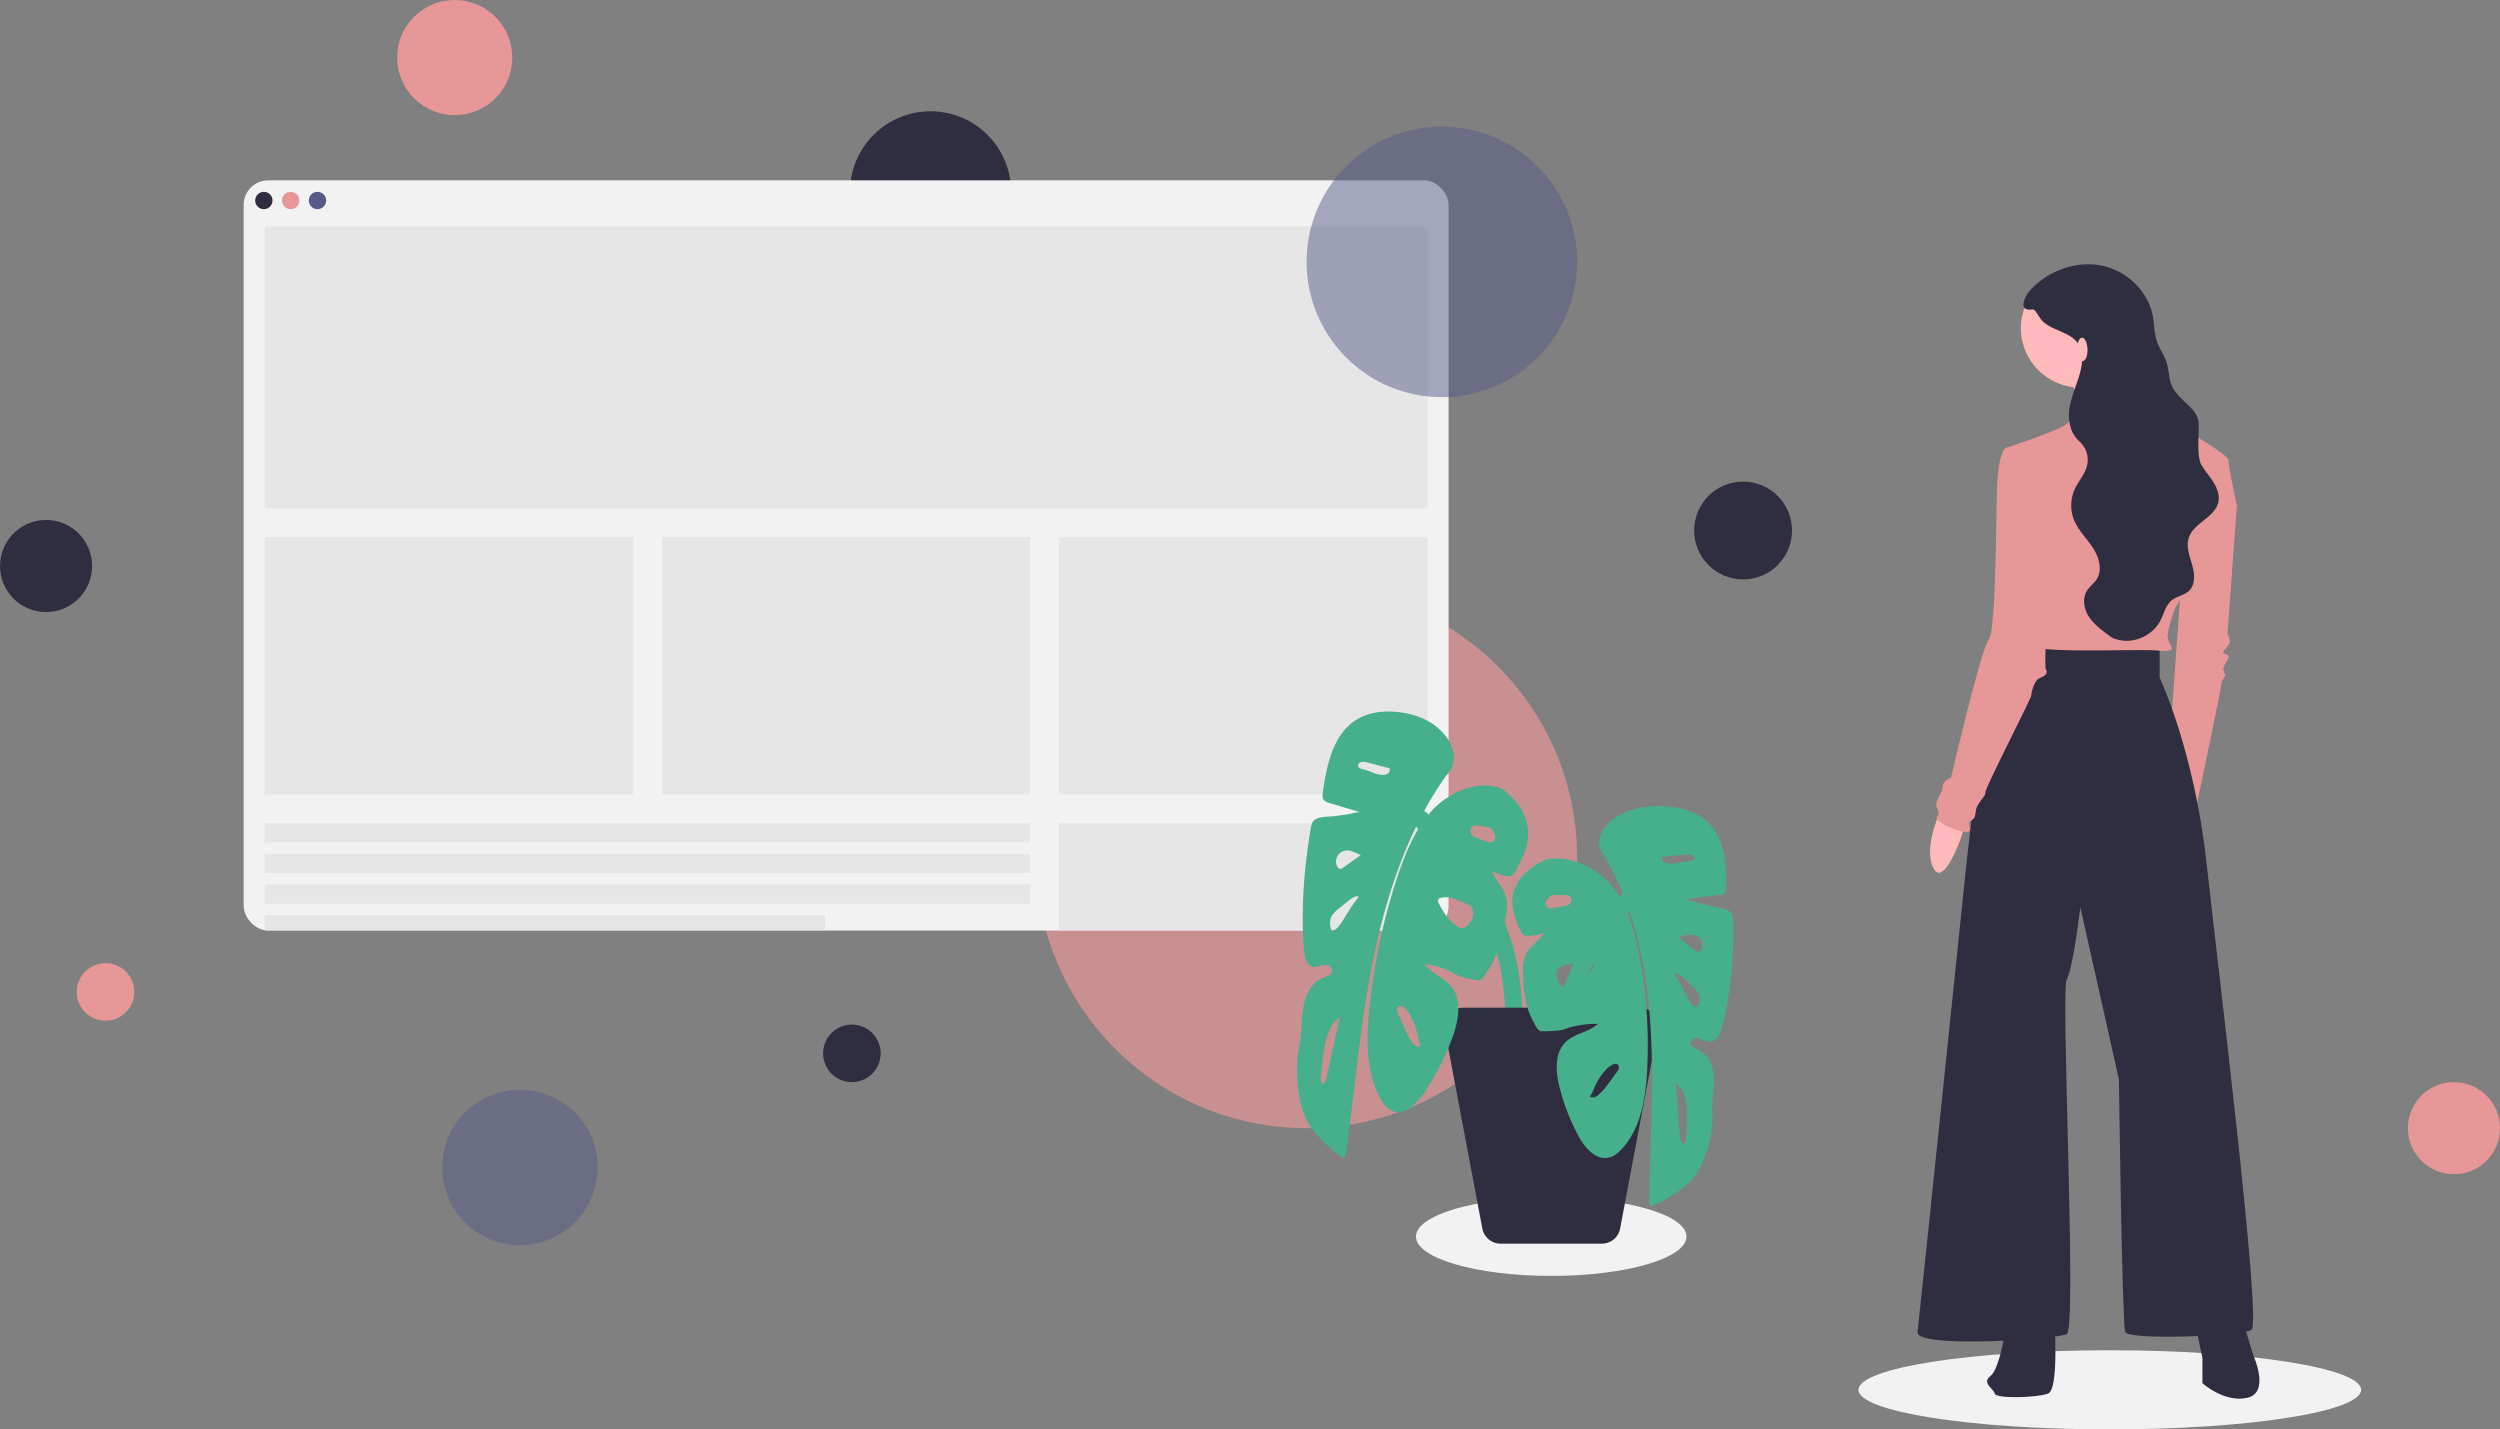 <svg id="Layer_1" data-name="Layer 1" xmlns="http://www.w3.org/2000/svg" viewBox="0 0 1303 745"><rect x="0" y="0" width="1303" height="745" fill="#808080" stroke="none"/><title>home_illa</title><circle cx="485" cy="100" r="42" fill="#2f2e41"/><circle cx="444" cy="549" r="15" fill="#2f2e41"/><circle cx="681" cy="447" r="141" fill="#e79798" opacity="0.7"/><circle cx="271" cy="608.5" r="40.5" fill="#575a89" opacity="0.5"/><circle cx="908.5" cy="276.5" r="25.5" fill="#2f2e41"/><circle cx="237" cy="30" r="30" fill="#e79798"/><circle cx="24" cy="295" r="24" fill="#2f2e41"/><circle cx="1279" cy="588" r="24" fill="#e79798"/><ellipse cx="1099.628" cy="724.376" rx="131" ry="20.623" fill="#f2f2f2"/><path d="M2446.572,471.381l-7.615,106.068,13.598,26.653s14.142-66.905,14.142-69.08,2.176-4.896,2.176-4.896l-1.088-3.264s0-1.632,2.176-4.895-2.176-3.264-2.176-3.264-.544-1.088,2.176-3.808,0-6.527,0-6.527l4.896-66.905-4.351-10.335Z" transform="translate(-1309 -178)" fill="#e79798"/><path d="M2335.627,595.128c1.833,4.017-12.655,49.303-19.111,34.959s9.093-39.688,9.093-39.688S2333.794,591.111,2335.627,595.128Z" transform="translate(-1309 -178)" fill="#ffb9b9"/><path d="M2452.555,865.193l4.351,20.67v13.055s11.423,10.335,23.39,7.615,3.264-21.758,3.264-21.758l-5.983-19.582Z" transform="translate(-1309 -178)" fill="#2f2e41"/><path d="M2354.646,869.001s-3.264,22.302-8.159,26.109,1.632,6.527,2.176,9.247,21.758,2.176,27.741,0,3.264-39.164,3.264-39.164Z" transform="translate(-1309 -178)" fill="#2f2e41"/><path d="M2394.354,513.808c-5.439-1.088-40.252,0-44.059,1.088s-16.318,112.596-16.318,112.596-24.477,236.07-25.565,244.773,72.344,3.808,77.783,1.088-3.264-179.5,0-184.94,7.071-37.532,7.071-37.532l20.126,89.75s1.632,127.282,3.264,131.633,60.377,2.176,65.817-1.088-16.862-183.852-23.389-243.141-24.477-96.821-24.477-96.821V514.896S2399.793,514.896,2394.354,513.808Z" transform="translate(-1309 -178)" fill="#2f2e41"/><circle cx="1084.266" cy="170.994" r="31.005" fill="#ffb9b9"/><path d="M2412.848,363.137c-.544,3.808,26.109,36.444,26.109,36.444s-44.059,13.055-40.252,6.527-11.967-31.005-11.967-31.005S2413.392,359.329,2412.848,363.137Z" transform="translate(-1309 -178)" fill="#ffb9b9"/><path d="M2376.404,450.167s-10.879,57.114-10.879,63.097,56.57,2.72,67.993,3.808,6.527-2.176,5.439-5.983,3.808-16.318,3.808-16.318,7.615-11.423,8.159-18.494,2.176-5.983,8.159-10.335,15.774-24.477,15.774-24.477-4.351-19.582-4.351-23.389-27.741-18.494-29.917-20.67-10.335-11.967-11.423-11.967-35.9,4.895-35.9,4.895a52.32,52.32,0,0,1-6.527,8.159c-3.808,3.808-32.636,13.055-32.636,13.055Z" transform="translate(-1309 -178)" fill="#e79798"/><path d="M2379.667,442.552s-5.983,81.591-4.351,84.311-1.632,3.808-3.808,4.895-3.808,7.071-3.808,8.703-24.477,48.955-23.933,50.586-4.351,5.439-4.895,9.247-.544,4.351-2.72,5.439,0,1.632-.544,4.895-13.599-2.176-16.318-4.895,1.632-1.632-.544-5.983,2.72-7.615,2.72-11.423,4.351-4.896,4.351-4.896,15.774-67.448,19.582-71.8,3.808-55.482,4.351-76.696,4.351-23.389,4.351-23.389l10.335,1.088Z" transform="translate(-1309 -178)" fill="#e79798"/><path d="M2461.67,427.86c-1.96-2.81-4.27-5.45-5.8-8.5,0-.01-.01-.02-.01-.03-1.47-4.92-1.05-10.19-.94-16.83a21.598,21.598,0,0,0-.27-5.9,13.898,13.898,0,0,0-3.54-5.79c-4.259-4.639-9.648-8.094-11.081-14.563-.699-3.157-.849-6.44-1.854-9.514-.996-3.046-2.79-5.761-4.122-8.676-2.264-4.953-2.147-9.687-2.909-14.879a29.799,29.799,0,0,0-4.818-11.891A35.011,35.011,0,0,0,2405.18,316.6c-13.69-3.07-28.63,2.41-38.13,12.73-2.1,2.28-6.24,9.79-.57,10.03,2.07.08,2.41-.59,3.74,1.28,1.45,2.03,2.35,4,4.36,5.62,5.36,4.31,13.46,5.03,17.4,10.66,2.96,4.24,2.55,9.97,1.23,14.98-1.67,6.32-4.58,12.33-5.57,18.8a21.995,21.995,0,0,0,1.369,12.22,16.103,16.103,0,0,0,3.283,4.676,17.301,17.301,0,0,1,3.528,4.367,13.14,13.14,0,0,1,.224,10.901c-1.475,3.49-3.965,6.43-5.584,9.846a20.594,20.594,0,0,0-.45,16.36c2.21,5.41,6.61,9.58,9.81,14.47s5.1,11.53,1.93,16.44c-1.4,2.15-3.61,3.68-4.99,5.85-2.51,3.95-1.69,9.3.78,13.27,2.46,3.97,6.3,6.86,10.04,9.66.548.41,1.099.818,1.674,1.19a8.91,8.91,0,0,0,1.654.888c.549.208,1.118.355,1.683.51.42.115.839.234,1.266.322.419.086.847.132,1.272.19.097.013.194.027.292.038a18.42,18.42,0,0,0,2.494.094,19.75,19.75,0,0,0,4.929-.787,20.634,20.634,0,0,0,8.609-5.005,18.711,18.711,0,0,0,3.568-4.798c1.87-3.62,2.76-7.99,5.9-10.54,2.7-2.18,6.56-2.56,9.05-4.98,3.4-3.3,2.89-8.93,1.57-13.51-1.29-4.45-3.11-9.13-1.9-13.56.03-.14.07-.28.11-.42a12.652,12.652,0,0,1,2.83-4.7c4.28-4.73,11.33-7.78,12.64-14.09C2466.08,435.47,2464.08,431.29,2461.67,427.86Zm-9.4-4.53a.833.833,0,0,0-.04-.15c.03.01.06.03.09.04Z" transform="translate(-1309 -178)" fill="#2f2e41"/><ellipse cx="2394.324" cy="360.096" rx="2.686" ry="6.103" transform="translate(-1318.633 -106.774) rotate(-1.701)" fill="#ffb9b9"/><rect x="127" y="94" width="628" height="391" rx="12.781" fill="#f2f2f2"/><circle cx="137.522" cy="104.5" r="4.522" fill="#2f2e41"/><circle cx="151.5" cy="104.5" r="4.522" fill="#e79798"/><circle cx="165.478" cy="104.5" r="4.522" fill="#575a89"/><rect x="138" y="118" width="606" height="147" fill="#e2e2e2" opacity="0.7"/><rect x="138" y="429" width="399" height="10" fill="#e2e2e2" opacity="0.7"/><rect x="138" y="445" width="399" height="10" fill="#e2e2e2" opacity="0.7"/><rect x="138" y="461" width="399" height="10" fill="#e2e2e2" opacity="0.7"/><rect x="138" y="477" width="292" height="8" fill="#e2e2e2" opacity="0.7"/><rect x="138" y="280" width="192" height="134" fill="#e2e2e2" opacity="0.7"/><rect x="345" y="280" width="192" height="134" fill="#e2e2e2" opacity="0.7"/><rect x="552" y="280" width="192" height="134" fill="#e2e2e2" opacity="0.7"/><rect x="552" y="429" width="192" height="56" fill="#e2e2e2" opacity="0.7"/><circle cx="751.5" cy="136.5" r="70.5" fill="#575a89" opacity="0.5"/><ellipse cx="808.5" cy="644.5" rx="70.5" ry="20.5" fill="#f2f2f2"/><path d="M2046.389,608.072c6.886,7.632,13.773,15.279,20.103,23.385.064.082.609.783.305.391s.238.311.301.394q.586.766,1.164,1.537,1.155,1.542,2.279,3.107,2.244,3.131,4.34,6.366a127.356,127.356,0,0,1,7.531,13.287q.81,1.663,1.566,3.353.357.799.701,1.603c-.307-.718.091.223.163.395q.226.55.446,1.103,1.554,3.913,2.792,7.942a119.598,119.598,0,0,1,3.684,15.892q.288,1.765.532,3.537c-.104-.752,0,.002.016.131.046.369.093.738.138,1.107q.134,1.106.253,2.214.415,3.874.661,7.764c.348,5.347.496,10.706.568,16.063.163,12.131-.033,24.27.686,36.388.139,2.345,1.97,4.613,4.5,4.5,2.319-.104,4.649-1.983,4.5-4.5-1.305-22.016.383-44.147-2.642-66.059a119.79,119.79,0,0,0-9.047-32.225,137.072,137.072,0,0,0-16.021-26.683c-7.184-9.565-15.145-18.483-23.152-27.357a4.531,4.531,0,0,0-6.364,0,4.603,4.603,0,0,0,0,6.364Z" transform="translate(-1309 -178)" fill="#46af8c"/><path d="M2155.122,643.199a148.019,148.019,0,0,0-31.242,49.707c-6.819,17.946-10.083,37.177-10.595,56.333a214.218,214.218,0,0,0,1.695,32.535c.294,2.327,1.859,4.618,4.5,4.5,2.185-.098,4.816-1.999,4.5-4.5a216.801,216.801,0,0,1-1.762-28.52q.045-7.105.61-14.193.279-3.469.692-6.926.094-.788.196-1.575c.03-.237.152-1.127.022-.18q.054-.393.109-.785.249-1.764.535-3.522a159.495,159.495,0,0,1,6.699-26.708q1.161-3.344,2.48-6.631c.196-.487.396-.973.595-1.458.329-.803.071-.177.003-.015q.191-.454.387-.906.704-1.63,1.447-3.242,2.949-6.393,6.52-12.474a139.696,139.696,0,0,1,8.707-13.066q.245-.326.491-.65c.038-.05.853-1.1.292-.384.421-.537.843-1.075,1.27-1.607q1.289-1.607,2.624-3.176,2.703-3.177,5.589-6.191a4.5,4.5,0,1,0-6.364-6.364Z" transform="translate(-1309 -178)" fill="#46af8c"/><path d="M2143.881,826.199h-52.762a9.704,9.704,0,0,1-9.535-7.904L2062.038,714.701a9.703,9.703,0,0,1,9.535-11.502h91.853a9.703,9.703,0,0,1,9.535,11.502l-19.546,103.593A9.704,9.704,0,0,1,2143.881,826.199Z" transform="translate(-1309 -178)" fill="#2f2e41"/><path d="M2124.5,714.5c-4,1-10.284,1.023-12,1-2.164-.029-3.31-3.3-4.375-5.184-4.129-7.304-5.118-15.946-5.362-24.332-.113-3.897-.032-8.004,1.922-11.377,2.276-3.932,6.761-6.258,8.824-10.306a26.088,26.088,0,0,1-8.339,1.472,3.931,3.931,0,0,1-1.961-.343,4.095,4.095,0,0,1-1.5-1.894,52.02,52.02,0,0,1-3.147-7.901,23.203,23.203,0,0,1-1.17-10.261c1.036-6.674,5.424-12.226,11.108-15.875,3.04-1.952,6.393-4.206,10-4,11.868-.84,25.219,6.581,32.191,16.221s10.219,21.45,12.499,33.127a251.02,251.02,0,0,1,4.315,60.852c-.749,14.629-3.225,30.186-13.091,41.014-1.874,2.057-4.101,3.962-6.808,4.607-6.807,1.623-12.583-5.051-15.898-11.214a111.032,111.032,0,0,1-9.92-25.635c-2.01-8.041-2.667-17.729,3.329-23.451,4.65-4.437,11.974-5.043,16.719-9.378a49.647,49.647,0,0,0-18.04,2.957M2138,749c-.351.506.132.867.627.968a4.362,4.362,0,0,0,3.45-1.27,31.866,31.866,0,0,0,5.197-5.952l4.355-5.913a6.031,6.031,0,0,0,1.072-1.903,2.048,2.048,0,0,0-.45-2.038,1.922,1.922,0,0,0-1.468-.438,3.992,3.992,0,0,0-1.485.498,13.241,13.241,0,0,0-3.477,2.837,31.24,31.24,0,0,0-5.845,9.158q-.442,1.082-.953,2.135-.255.526-.527,1.043A7.37,7.37,0,0,0,2138,749m-16-67a5.958,5.958,0,0,0-1.833,3.543,7.779,7.779,0,0,0,1.996,5.386,4.742,4.742,0,0,0,2.155,1.547,5.21,5.21,0,0,0,3.104-.23,18.091,18.091,0,0,0,5.355-3.021,38.595,38.595,0,0,0,6.462-6.53,1.724,1.724,0,0,0,.528-1.532,1.536,1.536,0,0,0-.825-.771,10.582,10.582,0,0,0-5.308-.858A48.788,48.788,0,0,0,2122,682m-2.5-37.5c-3,0-3.373,1.591-4.167,2.498a2.803,2.803,0,0,0-.39,3.332c.95,1.353,2.976,1.162,4.595.822l5.915-1.24a3.084,3.084,0,0,0,1.982-.927c1.067-1.485.62-2.227.067-3.485-.55-1.249-3-1-5-1h-3" transform="translate(-1309 -178)" fill="#46af8c"/><path d="M2194.5,787.5c-4.249,8.348-15.028,14.734-23.29,18.48-.69.313-1.552.599-2.155.14a2.195,2.195,0,0,1-.561-1.852c.504-31.097,2.764-62.236.626-93.264s-8.945-62.379-25.2-88.894l1.505,2.002c-2.714-2.27-3.561-6.27-2.689-9.699a17.013,17.013,0,0,1,5.94-8.585c7.355-6.1,17.413-8.014,26.962-7.653,8.826.334,18.071,2.708,24.204,9.065,8.209,8.508,9.001,21.762,8.882,32.931a4.913,4.913,0,0,1-.643,2.874,3.986,3.986,0,0,1-2.756,1.375c-6.043.842-12.12,1.541-18.176,2.321,1.671-.215,4.568,1.188,6.221,1.617l7.11,1.848c2.9.754,9.966,1.152,11.325,4.3a8.709,8.709,0,0,1,.495,3.303c.37,18.841-1.005,37.296-5.805,55.591-.869,3.311-2.563,7.236-5.976,7.505-2.14.169-4.058-1.258-6.155-1.717s-4.981,1.111-4.229,3.121a3.877,3.877,0,0,0,1.899,1.769c3.231,1.85,5.935,2.969,7.715,6.306a23.282,23.282,0,0,1,2.565,11.044c-.014,3.937-.621,7.835-.854,11.758-.226,3.813.323,7.493-.087,11.277a61.028,61.028,0,0,1-6.338,22.173m-19.628-162.285c-1.361,4.39,5.451,4.011,7.798,3.471a58.494,58.494,0,0,1,6.82-1.092c1.404-.155,3.027-.751,1.842-2.416-.716-1.006-2.567-1.086-3.659-.98l-12.95,1.256m8.589,41.766c2.785,2.242,5.497,4.582,8.242,6.874a3.136,3.136,0,0,0,1.506.84,2.439,2.439,0,0,0,2.271-1.547,5.144,5.144,0,0,0-1.332-6.12,7.25,7.25,0,0,0-5.452-1.207,40.528,40.528,0,0,0-5.576,1.335m-1.132,75.685q1.179,14.533,2.36,29.065a3.715,3.715,0,0,0,.535,1.958c1.125,1.511,2.277-.027,2.388-1.254.212-2.339.342-4.685.441-7.032a72.364,72.364,0,0,0-.153-10.775c-.431-4.012-1.59-8.207-4.593-10.902m-.902-56.547a70.541,70.541,0,0,1,3.693,6.545,69.162,69.162,0,0,0,3.403,6.61q.079.126.16.251a6.139,6.139,0,0,0,2.707,2.592,1.224,1.224,0,0,0,1.175-.033,1.413,1.413,0,0,0,.383-.577,8.168,8.168,0,0,0,.878-4.519c-.335-2.07-1.932-3.672-3.446-5.122l-4.317-4.134a10.053,10.053,0,0,0-4.149-2.808c-.393-.103-1.231-.197-.937.461.178.399-.286-.306,0,0" transform="translate(-1309 -178)" fill="#46af8c"/><path d="M2068.562,686.301a43.134,43.134,0,0,0-17.016-5.865c3.893,5.495,10.899,7.217,14.683,12.811,4.88,7.215,2.655,17.885-.611,26.532a136.146,136.146,0,0,1-13.822,27.064c-4.225,6.373-10.922,12.962-17.259,10.186-2.52-1.104-4.369-3.54-5.85-6.093-7.797-13.441-7.651-31.081-5.982-47.443A322.038,322.038,0,0,1,2036.858,636.5c4.124-12.649,9.208-25.305,17.551-35.02s22.51-16.05,33.886-13.42c3.533.286,6.416,3.271,9.046,5.875a26.757,26.757,0,0,1,8.175,19.227,29.623,29.623,0,0,1-2.815,11.233,63.655,63.655,0,0,1-4.347,8.329,4.55,4.55,0,0,1-1.765,1.889,3.429,3.429,0,0,1-1.959.101,22.694,22.694,0,0,1-7.848-2.828c1.339,4.792,5.308,8.019,6.872,12.713,1.342,4.028.749,8.602.001,12.916-1.61,9.283-3.985,18.744-9.187,26.269-1.341,1.941-2.99,5.411-5.093,5.134-1.668-.22-7.761-1.144-11.477-2.827m-18.747,36.402a8.63,8.63,0,0,0-.338-1.042q-.179-.614-.341-1.235-.323-1.241-.575-2.508a36.075,36.075,0,0,0-4.17-11.012,13.524,13.524,0,0,0-2.909-3.649,3.592,3.592,0,0,0-1.359-.766,1.726,1.726,0,0,0-1.495.277,2.55,2.55,0,0,0-.77,2.201,7.092,7.092,0,0,0,.728,2.267l3.256,7.193a34.82,34.82,0,0,0,4.067,7.356c.819,1.034,1.892,2.007,3.139,1.904.497-.041,1.024-.373.767-.986m26.496-72.155c-3.496-1.813-7.05-3.621-10.884-4.404a9.213,9.213,0,0,0-5.29.194,1.613,1.613,0,0,0-.926.739,2.112,2.112,0,0,0,.262,1.777,41.154,41.154,0,0,0,5.2,8.18,17.287,17.287,0,0,0,4.7,4.123,4.503,4.503,0,0,0,2.974.699,4.727,4.727,0,0,0,2.344-1.411,9.514,9.514,0,0,0,2.818-5.699,7.062,7.062,0,0,0-1.198-4.199m8.567-41.309-2.91-.429c-1.94-.286-4.276-.913-5.014.396-.743,1.318-1.298,2.079-.506,3.882a2.883,2.883,0,0,0,1.771,1.314l5.535,2.224c1.514.609,3.448,1.111,4.592-.257a3.505,3.505,0,0,0,.167-3.758c-.622-1.122-.723-2.943-3.633-3.372" transform="translate(-1309 -178)" fill="#46af8c"/><path d="M1987.745,755.728c-2.413-8.139-2.967-16.889-2.517-25.543.222-4.263,1.357-8.273,1.762-12.542.417-4.393.467-8.811,1.098-13.187a29.304,29.304,0,0,1,4.297-11.904c2.273-3.453,5.08-4.31,8.517-5.904a4.069,4.069,0,0,0,2.132-1.694c1.059-2.126-1.482-4.283-3.591-4.073s-4.204,1.521-6.252,1.027c-3.267-.788-4.268-5.39-4.568-9.194-1.66-21.014.028-41.716,3.474-62.597a11.09,11.09,0,0,1,1.021-3.6c1.834-3.304,8.753-2.736,11.69-3.159l7.2-1.037c1.674-.241,4.714-1.386,6.3-.907-5.747-1.733-11.528-3.378-17.253-5.178a3.76,3.76,0,0,1-2.448-1.922,6.18,6.18,0,0,1-.153-3.286c1.713-12.427,4.652-27.039,14.01-35.319,6.991-6.185,16.348-7.502,24.965-6.61,9.322.965,18.767,4.529,24.903,12.359a19.356,19.356,0,0,1,4.357,10.388c.285,3.935-1.192,8.258-4.197,10.392l1.788-2.009c-20.112,27.137-31.851,60.997-39.007,95.166s-10.064,69.091-14.669,103.715a2.707,2.707,0,0,1-.848,1.977c-.661.423-1.45-.018-2.068-.464-7.401-5.344-16.812-13.981-19.567-23.864m45.35-178.252-12.357-3.248c-1.041-.274-2.85-.449-3.71.566-1.423,1.68.054,2.575,1.391,2.947a50.684,50.684,0,0,1,6.438,2.188c2.189.936,8.735,2.332,8.134-2.741M2018.6,623.928a35.595,35.595,0,0,0-5.191-2.28,5.837,5.837,0,0,0-7.781,7.17c.282,1.034.988,2.049,1.95,2.044a2.993,2.993,0,0,0,1.599-.718c3.038-2.154,6.052-4.365,9.121-6.458m-12.118,85.536c-3.354,2.565-5.166,7.06-6.241,11.456a93.002,93.002,0,0,0-1.914,11.951c-.288,2.622-.546,5.247-.724,7.876-.093,1.38.773,3.253,2.111,1.735a4.642,4.642,0,0,0,.84-2.099q3.524-15.979,7.05-31.957m9.571-62.412c.328-.299-.238.418,0,0,.393-.689-.436-.705-.834-.647-1.655.242-3.11,1.403-4.485,2.526l-4.865,3.976c-1.706,1.395-3.518,2.946-4.182,5.198a10.324,10.324,0,0,0,.112,5.146,1.619,1.619,0,0,0,.278.696,1.069,1.069,0,0,0,1.134.204,6.468,6.468,0,0,0,3.051-2.493q.099-.127.196-.256c1.625-2.148,2.967-4.538,4.384-6.858,1.433-2.348,3.017-4.574,4.655-6.744" transform="translate(-1309 -178)" fill="#46af8c"/><circle cx="55" cy="517" r="15" fill="#e79798"/></svg>